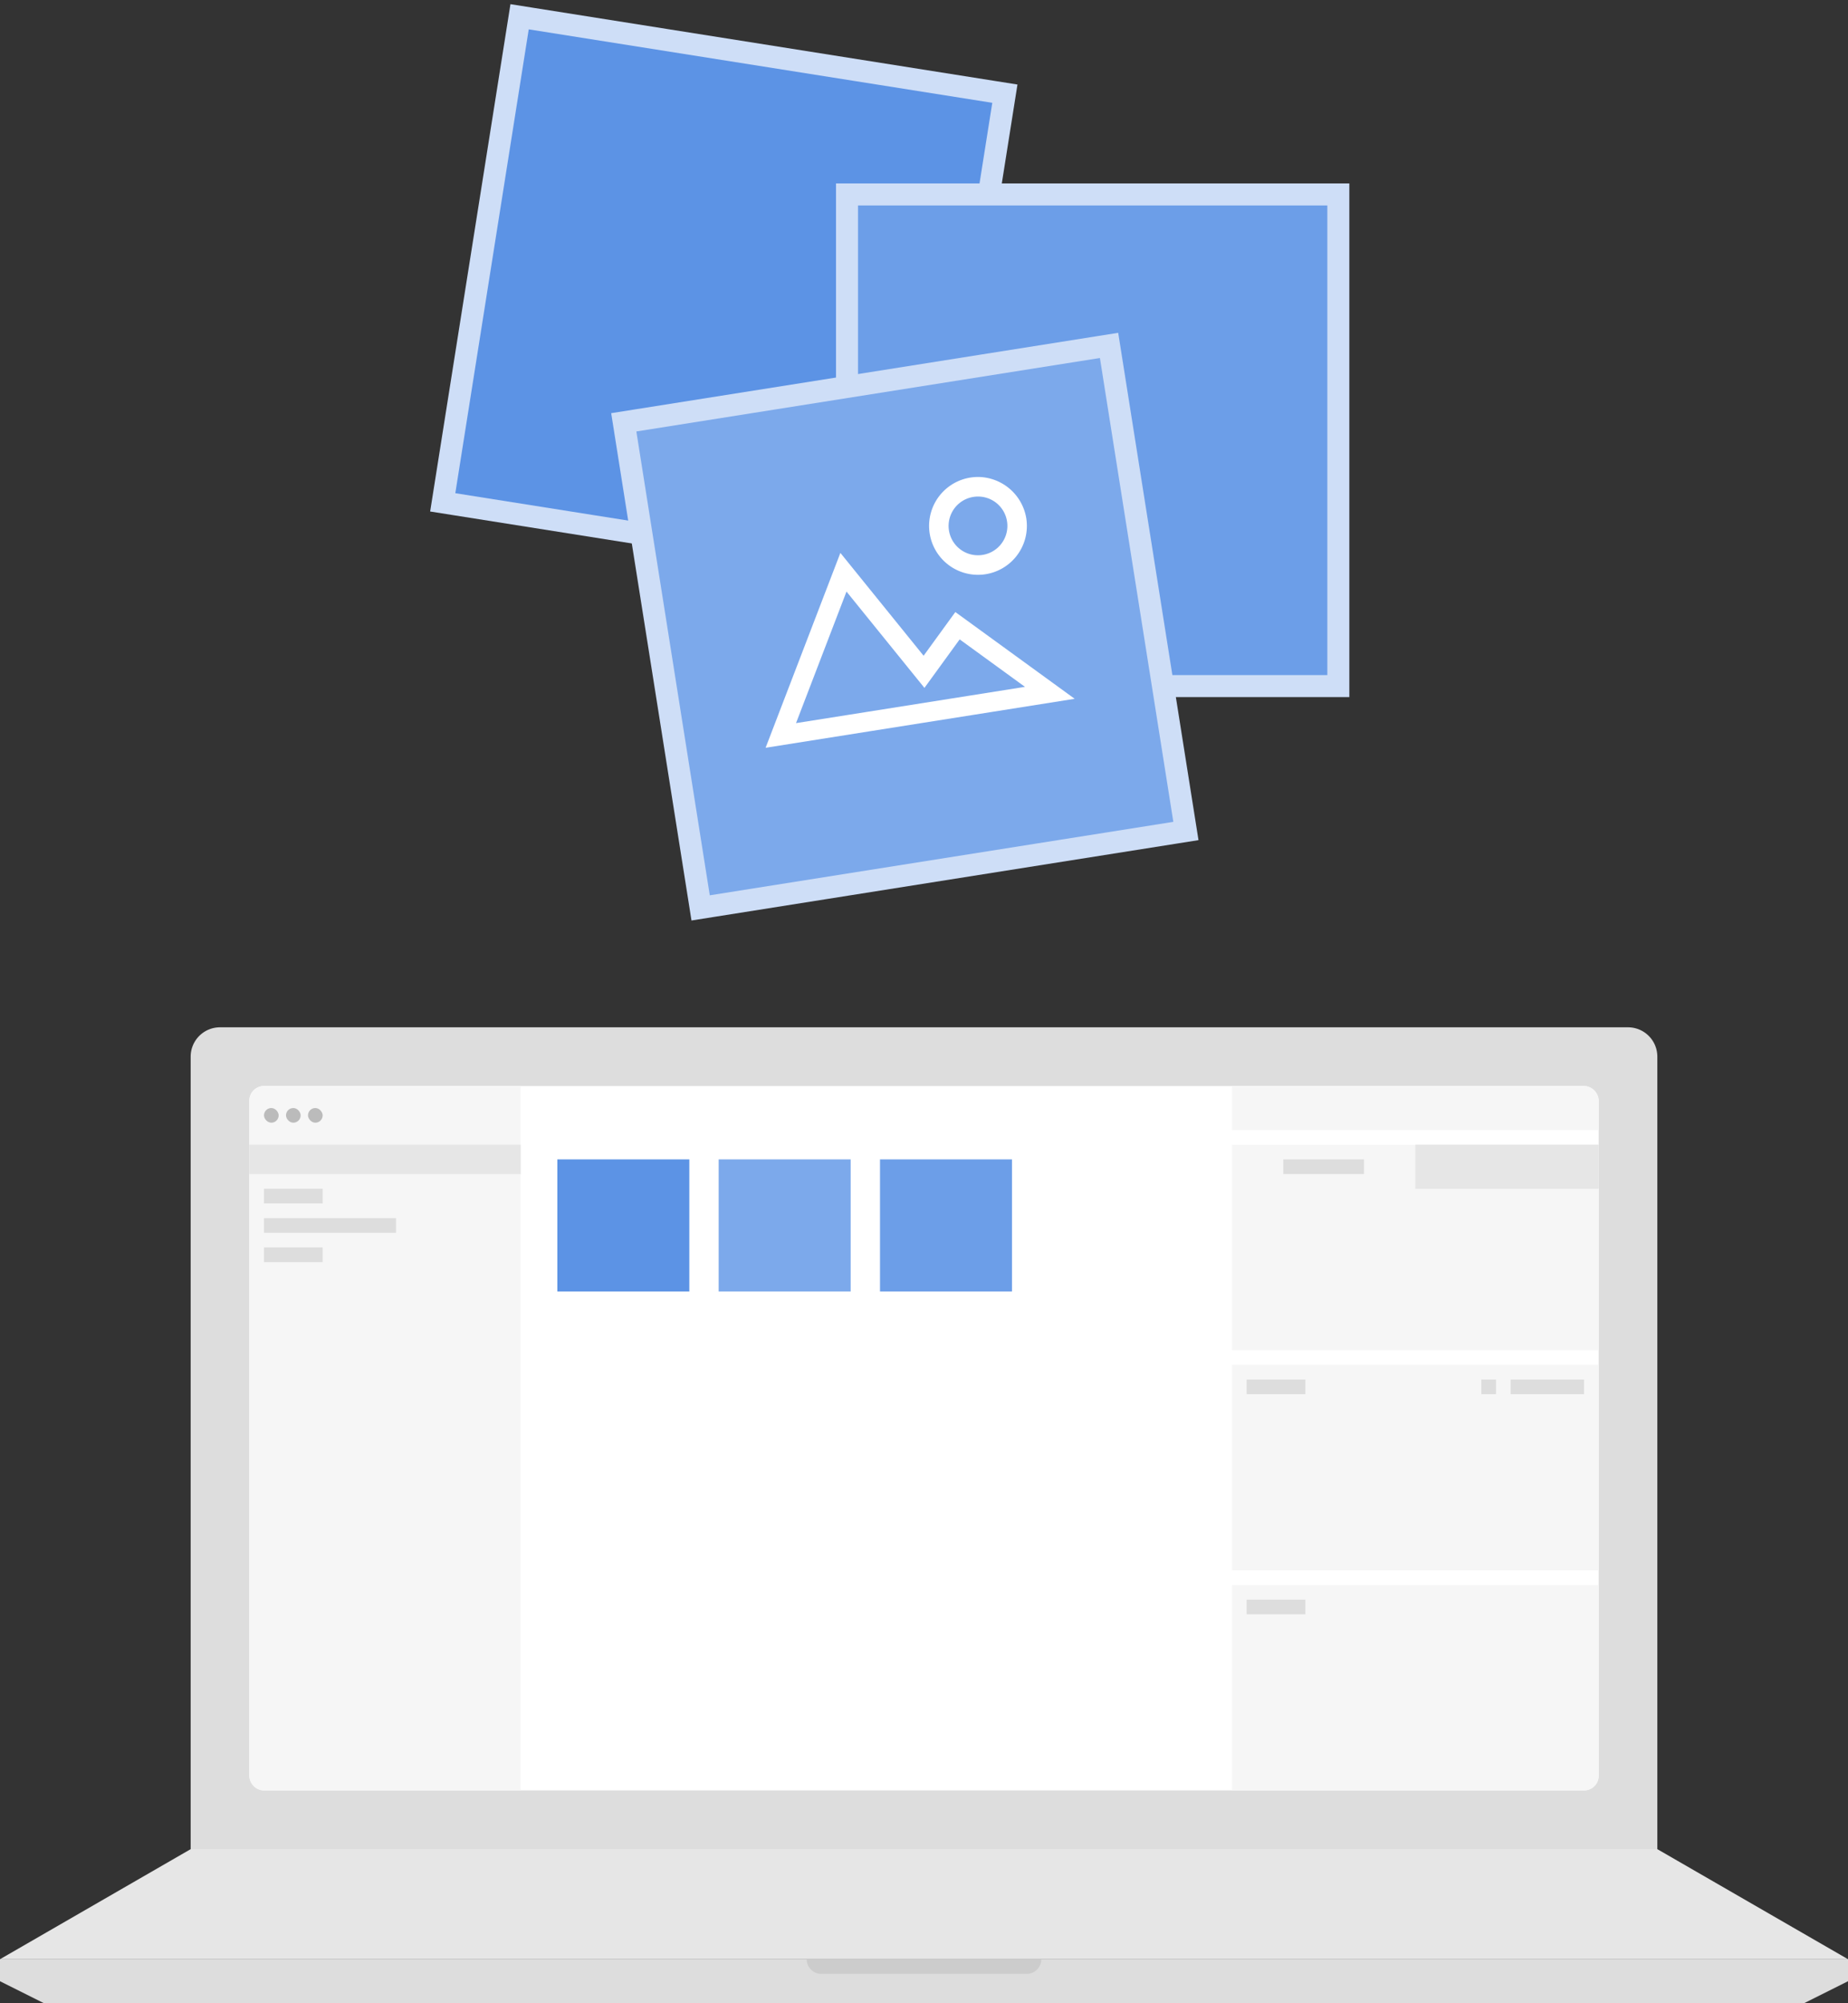 <svg xmlns="http://www.w3.org/2000/svg" width="252" height="273" viewBox="0 0 252 273">
  <rect x="0" y="0" width="252" height="273" fill="#333333" stroke="none"/>
  <g>
    <g>
      <rect x="65.201" y="7.112" width="67" height="67.001" transform="translate(43.149 131.745) rotate(-81)" fill="#5c93e5"/>
      <path d="M72.1,4l63.212,10.012L125.3,77.224,62.089,67.212,72.1,4M69.607.568l-.469,2.963L59.126,66.743l-.469,2.963,2.963.469,63.212,10.012,2.963.469.469-2.963,10.012-63.212.469-2.963-2.963-.469L72.57,1.037,69.607.568Z" fill="#cedef7"/>
    </g>
    <g>
      <rect x="115.5" y="26.5" width="67" height="67" fill="#6c9ee8"/>
      <path d="M117,28h64V92H117V28m0-3h-3V95h70V25H117Z" fill="#cedef7"/>
    </g>
    <g>
      <rect x="89.888" y="51.9" width="67" height="67" transform="translate(-11.84 20.353) rotate(-9)" fill="#7ca9eb"/>
      <path d="M149.988,48.788,160,112,96.788,122.012,86.776,58.8l63.212-10.012m2.494-3.432-2.963.469L86.307,55.837l-2.963.469.469,2.963,10.012,63.212.469,2.963,2.963-.469,63.212-10.012,2.963-.469-.469-2.963L152.951,48.319l-.469-2.963Z" fill="#cedef7"/>
    </g>
    <g>
      <path d="M133.372,67.669h0a4,4,0,0,1,.617,7.952,4.064,4.064,0,0,1-.634.05,4,4,0,0,1-.618-7.952,4.069,4.069,0,0,1,.634-.05m0-2.667a6.667,6.667,0,1,0,6.576,5.625A6.72,6.72,0,0,0,133.371,65Z" fill="#fff"/>
      <path d="M115.431,80.619l8.442,10.425,2.187,2.7,2.043-2.811,2.76-3.8,8.906,6.471-7.688,1.218-14.047,2.225-9.485,1.5,6.883-17.931m-.834-5.268L104.4,101.906l14.047-2.225L132.5,97.457l14.047-2.225L130.273,83.409l-4.327,5.956L114.6,75.351Z" fill="#fff"/>
    </g>
    <path d="M30,140H222a4,4,0,0,1,4,4V252a0,0,0,0,1,0,0H26a0,0,0,0,1,0,0V144A4,4,0,0,1,30,140Z" fill="#ddd"/>
    <rect x="34" y="148" width="184" height="96" rx="2" ry="2" fill="#fff"/>
    <path d="M36,148H71a0,0,0,0,1,0,0v96a0,0,0,0,1,0,0H36a2,2,0,0,1-2-2V150A2,2,0,0,1,36,148Z" fill="#f6f6f6"/>
    <path d="M168,148h48a2,2,0,0,1,2,2v4a0,0,0,0,1,0,0H168a0,0,0,0,1,0,0v-6A0,0,0,0,1,168,148Z" fill="#f6f6f6"/>
    <rect x="168" y="156" width="50" height="28" fill="#f6f6f6"/>
    <rect x="168" y="186" width="50" height="28" fill="#f6f6f6"/>
    <path d="M168,216h50a0,0,0,0,1,0,0v26a2,2,0,0,1-2,2H168a0,0,0,0,1,0,0V216A0,0,0,0,1,168,216Z" fill="#f6f6f6"/>
    <g>
      <rect x="34" y="156" width="37" height="4" fill="#e6e6e6"/>
      <rect x="36" y="162" width="8" height="2" fill="#ddd"/>
      <rect x="36" y="151" width="2" height="2" rx="1" ry="1" fill="#bbb"/>
      <rect x="39" y="151" width="2" height="2" rx="1" ry="1" fill="#bbb"/>
      <rect x="42" y="151" width="2" height="2" rx="1" ry="1" fill="#bbb"/>
      <rect x="36" y="170" width="8" height="2" fill="#ddd"/>
      <rect x="36" y="166" width="18" height="2" fill="#ddd"/>
    </g>
    <rect x="193" y="156" width="25" height="6" fill="#e6e6e6"/>
    <polygon points="26 252 0 267 252 267 226 252 26 252" fill="#e6e6e6"/>
    <rect x="175" y="158" width="11" height="2" fill="#ddd"/>
    <rect x="170" y="188" width="8" height="2" fill="#ddd"/>
    <rect x="170" y="218" width="8" height="2" fill="#ddd"/>
    <rect x="202" y="188" width="2" height="2" fill="#ddd"/>
    <polygon points="0 267 0 270 6 273 246 273 252 270 252 267 0 267" fill="#ddd"/>
    <path d="M110,267h32a0,0,0,0,1,0,0v0a2,2,0,0,1-2,2H112a2,2,0,0,1-2-2v0A0,0,0,0,1,110,267Z" fill="#ccc"/>
    <rect x="206" y="188" width="10" height="2" fill="#ddd"/>
    <g>
      <rect x="76" y="158" width="18" height="18" fill="#5c93e5"/>
      <rect x="98" y="158" width="18" height="18" fill="#7ca9eb"/>
      <rect x="120" y="158" width="18" height="18" fill="#6c9ee8"/>
    </g>
  </g>
</svg>
